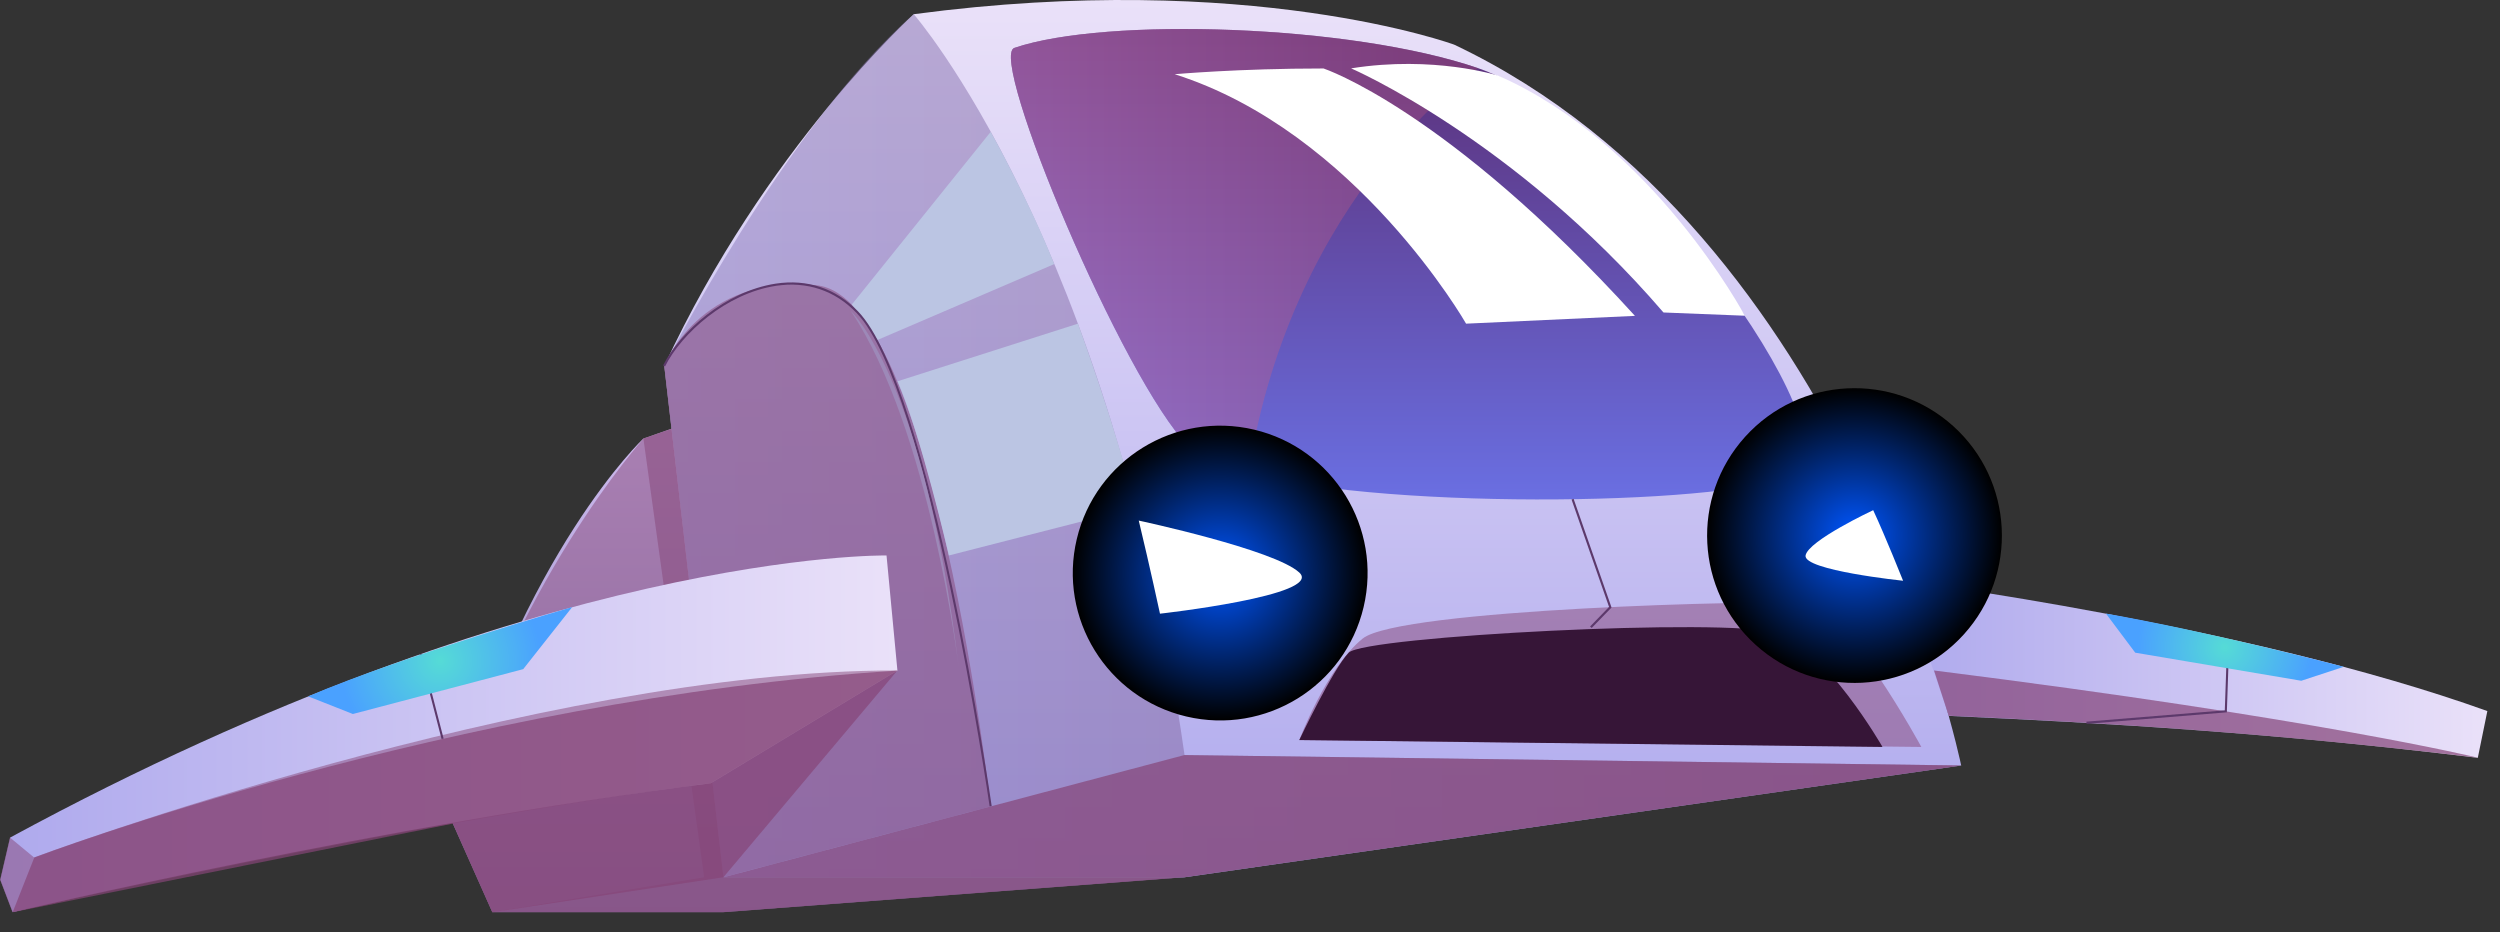 <svg width="118" height="44" viewBox="0 0 118 44" fill="none" xmlns="http://www.w3.org/2000/svg">
<rect x="0" y="0" width="118" height="44" fill="#333333" stroke="none"/>
<path fill-rule="evenodd" clip-rule="evenodd" d="M30.368 20.698C30.368 20.698 24.709 26.009 21.196 38.47L23.238 43.052H34.145L55.91 41.4L36.491 18.553L30.375 20.698H30.368Z" fill="url(#paint0_linear_3687_394)"/>
<path fill-rule="evenodd" clip-rule="evenodd" d="M92.568 36.131C92.568 36.131 87.43 11.014 68.636 2.107C68.636 2.107 58.979 -1.44 43.129 0.67C43.129 0.67 36.109 7.008 31.354 17.276L34.145 41.407H55.91L92.575 36.131H92.568Z" fill="url(#paint1_linear_3687_394)"/>
<path fill-rule="evenodd" clip-rule="evenodd" d="M84.716 22.351C82.203 23.816 65.901 24.142 58.924 22.344C57.591 21.997 56.598 21.58 56.105 21.08C53.009 17.942 46.614 2.69 47.878 2.26C52.203 0.788 63.791 1.163 69.769 3.218C76.85 5.655 87.702 20.608 84.716 22.351Z" fill="url(#paint2_linear_3687_394)"/>
<path style="mix-blend-mode:multiply" opacity="0.5" fill-rule="evenodd" clip-rule="evenodd" d="M43.129 0.67C43.129 0.67 52.46 11.354 55.91 35.638L92.575 36.131L55.91 41.407H34.145L31.354 17.276C31.354 17.276 37.012 6.03 43.129 0.67Z" fill="url(#paint3_linear_3687_394)"/>
<g style="mix-blend-mode:multiply" opacity="0.7">
<path fill-rule="evenodd" clip-rule="evenodd" d="M55.903 35.638L34.145 41.407H55.903L92.568 36.131L55.903 35.638Z" fill="#864577"/>
</g>
<g style="mix-blend-mode:multiply" opacity="0.5">
<path fill-rule="evenodd" clip-rule="evenodd" d="M31.694 20.24L30.368 20.705C30.368 20.705 24.105 27.682 21.196 38.477L23.238 43.059H34.145L55.91 41.407H34.145L31.694 20.24Z" fill="#864577"/>
</g>
<g style="mix-blend-mode:multiply" opacity="0.5">
<path fill-rule="evenodd" clip-rule="evenodd" d="M30.368 20.698L33.235 41.407L23.237 43.052H34.144L55.903 41.407H34.144L31.694 20.24L30.368 20.698Z" fill="#864577"/>
</g>
<g style="mix-blend-mode:multiply" opacity="0.5">
<path fill-rule="evenodd" clip-rule="evenodd" d="M31.347 17.276C31.347 17.276 33.027 12.896 38.546 13.465C44.066 14.034 46.76 38.061 46.76 38.061L34.138 41.407L31.347 17.276Z" fill="#864577"/>
</g>
<g style="mix-blend-mode:soft-light">
<path fill-rule="evenodd" clip-rule="evenodd" d="M40.206 14.374L46.76 6.224C46.76 6.224 48.579 9.466 49.759 12.465L41.414 16.047L40.206 14.374Z" fill="#BBC5E3"/>
</g>
<g style="mix-blend-mode:soft-light">
<path fill-rule="evenodd" clip-rule="evenodd" d="M42.358 17.998L50.877 15.277C50.877 15.277 52.703 20.212 53.599 23.961L44.788 26.218C44.788 26.218 43.428 20.379 42.365 17.998H42.358Z" fill="#BBC5E3"/>
</g>
<path d="M46.711 38.068C46.683 37.873 43.837 18.317 40.428 14.77C39.407 13.708 38.095 13.27 36.623 13.492C34.283 13.847 32.18 15.721 31.388 17.297L31.298 17.248C32.096 15.652 34.228 13.756 36.609 13.388C38.109 13.159 39.456 13.611 40.497 14.694C43.927 18.262 46.78 37.846 46.808 38.047L46.711 38.061V38.068Z" fill="#5C396B"/>
<path fill-rule="evenodd" clip-rule="evenodd" d="M42.358 31.646L41.844 26.218C41.844 26.218 25.542 25.94 0.479 39.532L0.014 41.525L0.597 43.052C0.597 43.052 18.273 38.887 33.547 36.971L42.365 31.646H42.358Z" fill="url(#paint4_linear_3687_394)"/>
<path fill-rule="evenodd" clip-rule="evenodd" d="M89.833 27.412C89.833 27.412 106.031 29.48 117.403 33.562L116.952 35.77C107.273 34.583 99.386 34.125 91.978 33.791L89.833 27.418V27.412Z" fill="url(#paint5_linear_3687_394)"/>
<g style="mix-blend-mode:multiply" opacity="0.5">
<path fill-rule="evenodd" clip-rule="evenodd" d="M0.472 39.533L1.604 40.47C1.604 40.47 25.466 31.605 42.351 31.646L33.534 36.971C33.534 36.971 21.55 38.373 0.583 43.052L0 41.525L0.465 39.533H0.472Z" fill="#864577"/>
</g>
<g style="mix-blend-mode:multiply" opacity="0.7">
<path fill-rule="evenodd" clip-rule="evenodd" d="M116.952 35.763C116.952 35.763 109.551 33.944 91.284 31.646L91.978 33.784C99.629 34.125 107.301 34.604 116.952 35.763Z" fill="#864577"/>
</g>
<g style="mix-blend-mode:multiply" opacity="0.7">
<path fill-rule="evenodd" clip-rule="evenodd" d="M42.358 31.646L34.144 41.407L23.237 43.059L21.377 38.873L0.597 43.059L1.617 40.477C1.617 40.477 21.404 32.965 42.365 31.653L42.358 31.646Z" fill="#864577"/>
</g>
<g style="mix-blend-mode:multiply" opacity="0.5">
<path fill-rule="evenodd" clip-rule="evenodd" d="M61.326 34.93C61.326 34.93 62.597 31.535 64.319 30.14C66.04 28.744 83.363 28.314 85.23 28.474C87.098 28.633 90.687 35.256 90.687 35.256L61.326 34.93Z" fill="#864577"/>
</g>
<path fill-rule="evenodd" clip-rule="evenodd" d="M61.326 34.93L88.854 35.256C88.854 35.256 86.195 30.612 83.869 29.876C81.544 29.14 64.409 30.029 63.659 30.806C62.909 31.584 61.326 34.93 61.326 34.93Z" fill="#361537"/>
<path d="M75.128 29.64L75.052 29.57L75.947 28.647L74.177 23.579L74.274 23.545L76.065 28.675L75.128 29.64Z" fill="#5C396B"/>
<path d="M98.484 34.166L98.477 34.062L105.01 33.528L105.128 30.147H105.225L105.107 33.625H105.065L98.484 34.166Z" fill="#5C396B"/>
<path d="M20.842 34.881L19.808 30.883L19.905 30.862L20.939 34.86L20.842 34.881Z" fill="#5C396B"/>
<path fill-rule="evenodd" clip-rule="evenodd" d="M14.545 32.868L16.655 33.701L24.695 31.584L27.007 28.654C27.007 28.654 19.085 30.931 14.545 32.868Z" fill="url(#paint6_radial_3687_394)"/>
<path fill-rule="evenodd" clip-rule="evenodd" d="M99.4 28.96L100.782 30.806L108.62 32.132L110.627 31.473C110.627 31.473 104.316 29.82 99.4 28.96Z" fill="url(#paint7_radial_3687_394)"/>
<path style="mix-blend-mode:multiply" opacity="0.5" fill-rule="evenodd" clip-rule="evenodd" d="M69.769 3.218C69.769 3.218 61.014 9.036 58.924 22.344C57.591 21.997 56.598 21.58 56.105 21.08C53.009 17.942 46.614 2.69 47.878 2.26C52.203 0.788 63.791 1.163 69.769 3.218Z" fill="url(#paint8_linear_3687_394)"/>
<g style="mix-blend-mode:soft-light">
<path fill-rule="evenodd" clip-rule="evenodd" d="M63.783 3.232C63.783 3.232 71.455 6.543 78.516 14.749L82.355 14.902C82.355 14.902 78.03 6.766 70.698 3.565C70.698 3.565 67.671 2.607 63.783 3.225V3.232Z" fill="white"/>
</g>
<g style="mix-blend-mode:soft-light">
<path fill-rule="evenodd" clip-rule="evenodd" d="M62.471 3.232C62.471 3.232 68.303 5.162 77.169 14.909L69.199 15.277C69.199 15.277 64.027 6.224 55.445 3.503C55.445 3.503 58.452 3.232 62.471 3.232Z" fill="white"/>
</g>
<path style="mix-blend-mode:screen" d="M92.695 29.941C95.27 27.09 95.047 22.691 92.196 20.116C89.344 17.541 84.945 17.765 82.37 20.616C79.795 23.467 80.018 27.865 82.87 30.44C85.721 33.016 90.12 32.792 92.695 29.941Z" fill="url(#paint9_radial_3687_394)"/>
<path style="mix-blend-mode:screen" d="M64.362 28.654C65.248 24.916 62.936 21.167 59.198 20.28C55.459 19.394 51.71 21.706 50.824 25.444C49.937 29.182 52.249 32.931 55.988 33.817C59.726 34.703 63.475 32.392 64.362 28.654Z" fill="url(#paint10_radial_3687_394)"/>
<path fill-rule="evenodd" clip-rule="evenodd" d="M40.15 14.666C40.15 14.666 43.608 17.817 45.246 31.459C45.246 31.459 43.886 20.233 40.15 14.666Z" fill="#9D89B8"/>
<path fill-rule="evenodd" clip-rule="evenodd" d="M53.751 24.572C53.751 24.572 60.152 25.94 61.326 27.023C62.499 28.099 54.751 28.966 54.751 28.966C54.751 28.966 54.279 26.773 53.751 24.579V24.572Z" fill="white"/>
<path fill-rule="evenodd" clip-rule="evenodd" d="M88.417 24.079C88.417 24.079 85.348 25.516 85.223 26.218C85.098 26.919 89.826 27.412 89.826 27.412C89.826 27.412 88.993 25.322 88.417 24.086V24.079Z" fill="white"/>
<defs>
<linearGradient id="paint0_linear_3687_394" x1="38.553" y1="43.052" x2="38.553" y2="18.56" gradientUnits="userSpaceOnUse">
<stop stop-color="#9089BF"/>
<stop offset="1" stop-color="#D1BDF1"/>
</linearGradient>
<linearGradient id="paint1_linear_3687_394" x1="61.957" y1="41.407" x2="61.957" y2="-0.003" gradientUnits="userSpaceOnUse">
<stop stop-color="#AEA9ED"/>
<stop offset="1" stop-color="#EAE1F9"/>
</linearGradient>
<linearGradient id="paint2_linear_3687_394" x1="66.471" y1="23.573" x2="66.471" y2="1.365" gradientUnits="userSpaceOnUse">
<stop stop-color="#6A6FE2"/>
<stop offset="1" stop-color="#5B2D74"/>
</linearGradient>
<linearGradient id="paint3_linear_3687_394" x1="31.347" y1="21.039" x2="92.568" y2="21.039" gradientUnits="userSpaceOnUse">
<stop stop-color="#8B7CBD"/>
<stop offset="1" stop-color="#724577"/>
</linearGradient>
<linearGradient id="paint4_linear_3687_394" x1="0.007" y1="34.638" x2="42.358" y2="34.638" gradientUnits="userSpaceOnUse">
<stop stop-color="#AEA9ED"/>
<stop offset="1" stop-color="#EAE1F9"/>
</linearGradient>
<linearGradient id="paint5_linear_3687_394" x1="89.833" y1="31.584" x2="117.403" y2="31.584" gradientUnits="userSpaceOnUse">
<stop stop-color="#AEA9ED"/>
<stop offset="1" stop-color="#EAE1F9"/>
</linearGradient>
<radialGradient id="paint6_radial_3687_394" cx="0" cy="0" r="1" gradientUnits="userSpaceOnUse" gradientTransform="translate(20.773 31.181) scale(4.756 4.755)">
<stop stop-color="#55DBD6"/>
<stop offset="1" stop-color="#4AA1FF"/>
</radialGradient>
<radialGradient id="paint7_radial_3687_394" cx="0" cy="0" r="1" gradientUnits="userSpaceOnUse" gradientTransform="translate(105.01 30.549) scale(4.124 4.124)">
<stop stop-color="#55DBD6"/>
<stop offset="1" stop-color="#4AA1FF"/>
</radialGradient>
<linearGradient id="paint8_linear_3687_394" x1="47.718" y1="11.854" x2="69.769" y2="11.854" gradientUnits="userSpaceOnUse">
<stop stop-color="#C77CBD"/>
<stop offset="1" stop-color="#974577"/>
</linearGradient>
<radialGradient id="paint9_radial_3687_394" cx="0" cy="0" r="1" gradientUnits="userSpaceOnUse" gradientTransform="translate(87.533 25.271) scale(6.957 6.956)">
<stop stop-color="#0056FF"/>
<stop offset="1"/>
</radialGradient>
<radialGradient id="paint10_radial_3687_394" cx="0" cy="0" r="1" gradientUnits="userSpaceOnUse" gradientTransform="translate(57.589 27.05) scale(6.957 6.956)">
<stop stop-color="#0056FF"/>
<stop offset="1"/>
</radialGradient>
</defs>
</svg>
